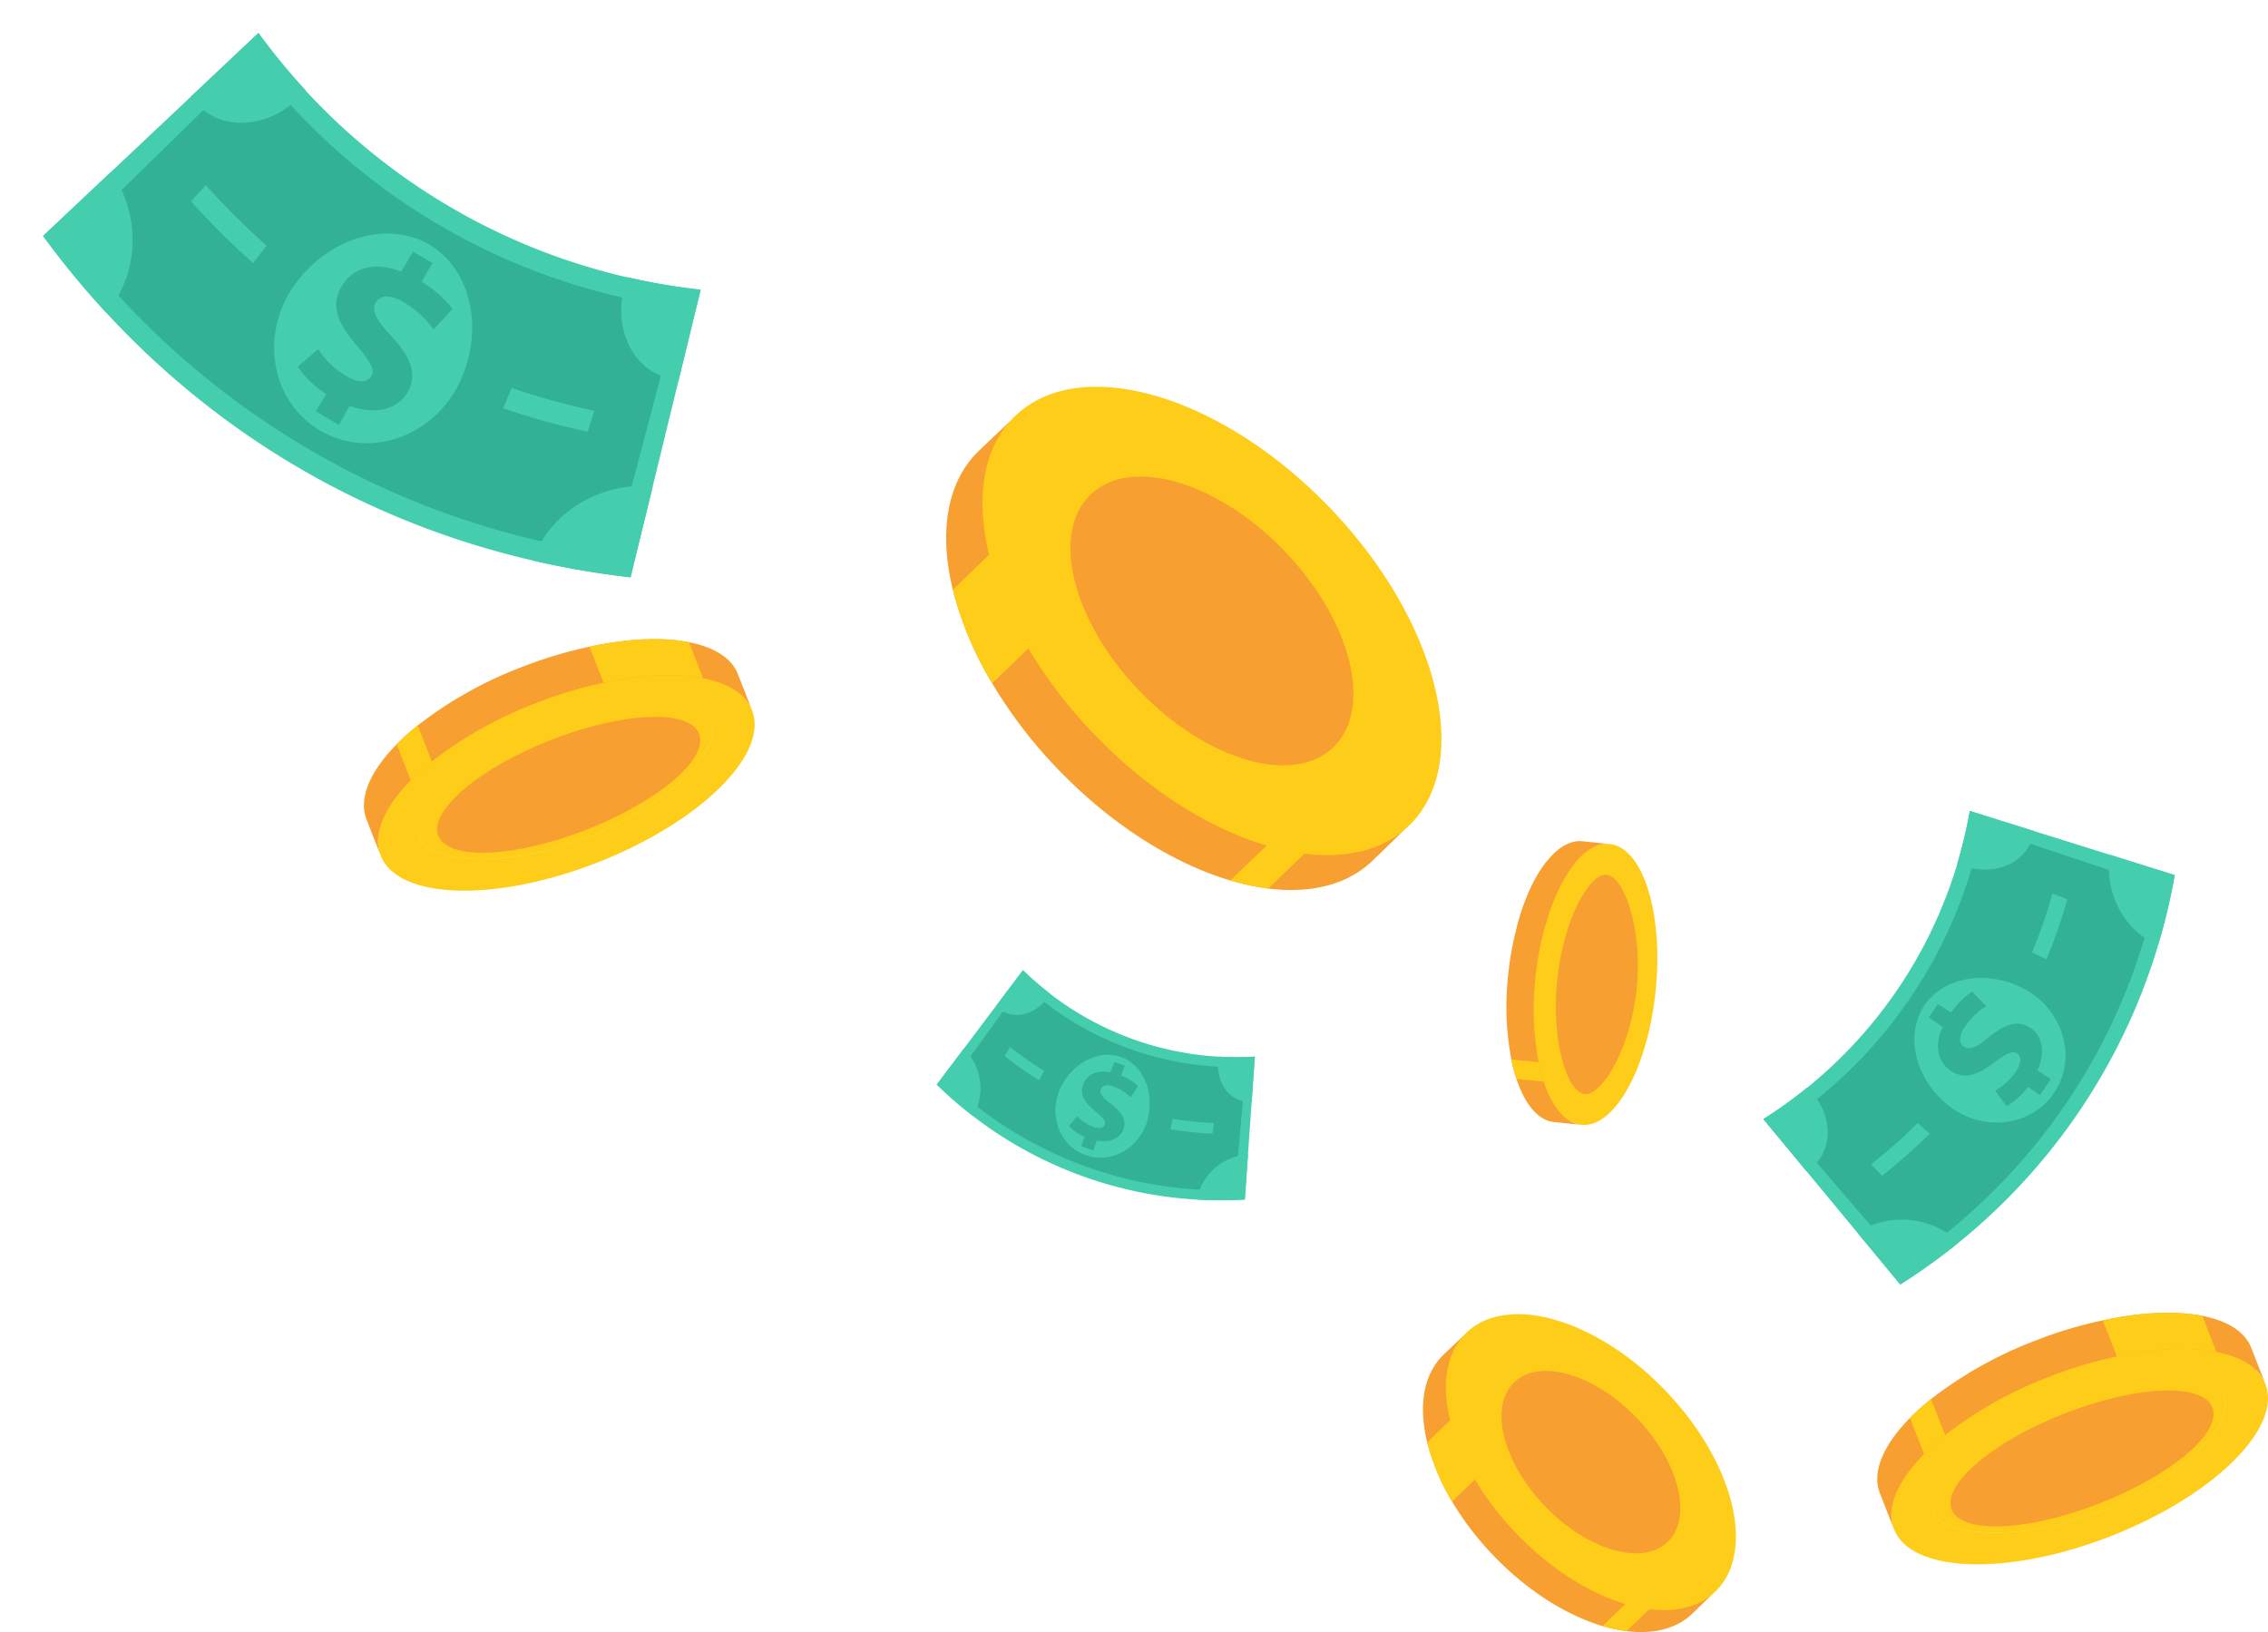 <svg xmlns="http://www.w3.org/2000/svg" width="543.693" height="391.263" viewBox="0 0 543.693 391.263">
  <g id="money" transform="translate(75.595 -581.006)">
    <g id="Group_115" data-name="Group 115" transform="translate(11.648 734.228)">
      <path id="Path_769" data-name="Path 769" d="M1200.825,258.317c-2.145-5.485,11.284-17.065,30.493-24.58s36.932-8.119,39.078-2.634-10.466,19.154-29.675,26.669S1202.972,263.8,1200.825,258.317Z" transform="translate(-1187.084 -210.239)" fill="#fecd1a"/>
      <path id="Path_770" data-name="Path 770" d="M1200.825,258.232a4.67,4.67,0,0,1,.651-4.023c3.208-5.737,14.644-14.613,29.842-20.557,15.073-5.9,29.378-7.132,35.7-5.208,1.742.533,2.907,1.376,3.376,2.575,2.146,5.485-10.466,19.154-29.675,26.669S1202.971,263.718,1200.825,258.232Z" transform="translate(-1187.083 -210.154)" fill="#fecd1a"/>
      <path id="Path_771" data-name="Path 771" d="M1199.865,256.49c2.961-7.381,14.758-18.105,31.061-24.482,16.167-6.324,31.979-6.458,39.234-3.19,2.213,6.988-13.676,20.87-29.978,27.248C1224.013,262.39,1203.1,262.763,1199.865,256.49Z" transform="translate(-1187.552 -210.724)" fill="#fecd1a"/>
      <path id="Path_772" data-name="Path 772" d="M1247.021,267.628c24.588-9.619,41.177-25.951,37.055-36.485s-28.262-13.514-52.85-3.895-40.3,28.187-36.181,38.722S1222.431,277.247,1247.021,267.628ZM1234.8,236.381c19.209-7.515,37.4-6.916,39.547-1.431s-10.466,19.154-29.675,26.669-37.75,6.031-39.9.545S1215.587,243.9,1234.8,236.381Z" transform="translate(-1191.033 -214.084)" fill="#fecd1a"/>
      <path id="Path_773" data-name="Path 773" d="M1196.349,268.821l-3.383-8.645c-2-5.123.885-11.614,7.219-18.028a51.681,51.681,0,0,1,5.043-4.528,96.47,96.47,0,0,1,24.794-13.929,102.681,102.681,0,0,1,16.383-4.943c9.17-1.994,17.5-2.321,23.857-1.08,5.974,1.181,10.188,3.721,11.737,7.682l3.381,8.645c-1.547-3.959-5.763-6.5-11.737-7.68-6.355-1.243-14.686-.916-23.855,1.08a102.626,102.626,0,0,0-16.383,4.942,96.487,96.487,0,0,0-24.794,13.929,51.487,51.487,0,0,0-5.045,4.53C1197.233,257.208,1194.345,263.7,1196.349,268.821Z" transform="translate(-1192.338 -216.936)" fill="#f89f31"/>
      <path id="Path_774" data-name="Path 774" d="M1228.773,227.394l-3.383-8.647c9.17-1.994,17.5-2.321,23.857-1.08l3.381,8.647C1246.273,225.071,1237.942,225.4,1228.773,227.394Z" transform="translate(-1171.323 -216.936)" fill="#fecd1a"/>
      <path id="Path_775" data-name="Path 775" d="M1200.516,242.755l-3.381-8.647a51.669,51.669,0,0,1,5.043-4.528l3.383,8.645A51.5,51.5,0,0,0,1200.516,242.755Z" transform="translate(-1189.288 -208.897)" fill="#fecd1a"/>
      <path id="Path_776" data-name="Path 776" d="M1208.335,250.05c-1.667-4.258,6.995-11.626,19.342-16.456s23.71-5.294,25.375-1.036-6.995,11.624-19.344,16.455S1210,254.308,1208.335,250.05Z" transform="translate(-1182.297 -208.855)" fill="#fecd1a"/>
      <path id="Path_777" data-name="Path 777" d="M1208.839,258.963c-2.328-5.952,9.778-16.249,27.04-23s33.143-7.4,35.471-1.45-9.778,16.251-27.04,23S1211.17,264.915,1208.839,258.963Z" transform="translate(-1191.006 -211.819)" fill="#f89f31"/>
    </g>
    <g id="Group_407" data-name="Group 407" transform="translate(374.427 895.723)">
      <path id="Path_769-2" data-name="Path 769" d="M1200.825,258.317c-2.145-5.485,11.284-17.065,30.493-24.58s36.932-8.119,39.078-2.634-10.466,19.154-29.675,26.669S1202.972,263.8,1200.825,258.317Z" transform="translate(-1187.084 -210.239)" fill="#fecd1a"/>
      <path id="Path_770-2" data-name="Path 770" d="M1200.825,258.232a4.67,4.67,0,0,1,.651-4.023c3.208-5.737,14.644-14.613,29.842-20.557,15.073-5.9,29.378-7.132,35.7-5.208,1.742.533,2.907,1.376,3.376,2.575,2.146,5.485-10.466,19.154-29.675,26.669S1202.971,263.718,1200.825,258.232Z" transform="translate(-1187.083 -210.154)" fill="#fecd1a"/>
      <path id="Path_771-2" data-name="Path 771" d="M1199.865,256.49c2.961-7.381,14.758-18.105,31.061-24.482,16.167-6.324,31.979-6.458,39.234-3.19,2.213,6.988-13.676,20.87-29.978,27.248C1224.013,262.39,1203.1,262.763,1199.865,256.49Z" transform="translate(-1187.552 -210.724)" fill="#fecd1a"/>
      <path id="Path_772-2" data-name="Path 772" d="M1247.021,267.628c24.588-9.619,41.177-25.951,37.055-36.485s-28.262-13.514-52.85-3.895-40.3,28.187-36.181,38.722S1222.431,277.247,1247.021,267.628ZM1234.8,236.381c19.209-7.515,37.4-6.916,39.547-1.431s-10.466,19.154-29.675,26.669-37.75,6.031-39.9.545S1215.587,243.9,1234.8,236.381Z" transform="translate(-1191.033 -214.084)" fill="#fecd1a"/>
      <path id="Path_773-2" data-name="Path 773" d="M1196.349,268.821l-3.383-8.645c-2-5.123.885-11.614,7.219-18.028a51.681,51.681,0,0,1,5.043-4.528,96.47,96.47,0,0,1,24.794-13.929,102.681,102.681,0,0,1,16.383-4.943c9.17-1.994,17.5-2.321,23.857-1.08,5.974,1.181,10.188,3.721,11.737,7.682l3.381,8.645c-1.547-3.959-5.763-6.5-11.737-7.68-6.355-1.243-14.686-.916-23.855,1.08a102.626,102.626,0,0,0-16.383,4.942,96.487,96.487,0,0,0-24.794,13.929,51.487,51.487,0,0,0-5.045,4.53C1197.233,257.208,1194.345,263.7,1196.349,268.821Z" transform="translate(-1192.338 -216.936)" fill="#f89f31"/>
      <path id="Path_774-2" data-name="Path 774" d="M1228.773,227.394l-3.383-8.647c9.17-1.994,17.5-2.321,23.857-1.08l3.381,8.647C1246.273,225.071,1237.942,225.4,1228.773,227.394Z" transform="translate(-1171.323 -216.936)" fill="#fecd1a"/>
      <path id="Path_775-2" data-name="Path 775" d="M1200.516,242.755l-3.381-8.647a51.669,51.669,0,0,1,5.043-4.528l3.383,8.645A51.5,51.5,0,0,0,1200.516,242.755Z" transform="translate(-1189.288 -208.897)" fill="#fecd1a"/>
      <path id="Path_776-2" data-name="Path 776" d="M1208.335,250.05c-1.667-4.258,6.995-11.626,19.342-16.456s23.71-5.294,25.375-1.036-6.995,11.624-19.344,16.455S1210,254.308,1208.335,250.05Z" transform="translate(-1182.297 -208.855)" fill="#fecd1a"/>
      <path id="Path_777-2" data-name="Path 777" d="M1208.839,258.963c-2.328-5.952,9.778-16.249,27.04-23s33.143-7.4,35.471-1.45-9.778,16.251-27.04,23S1211.17,264.915,1208.839,258.963Z" transform="translate(-1191.006 -211.819)" fill="#f89f31"/>
    </g>
    <g id="Group_107" data-name="Group 107" transform="translate(-54.276 581.006) rotate(11)">
      <path id="Path_714" data-name="Path 714" d="M0,57.621Q20.7,28.816,41.4,0A151.073,151.073,0,0,0,157.207,40.2q-1.664,35.442-3.344,70.887C96.581,115.554,42.172,96.645,0,57.621Z" transform="translate(0 0)" fill="#45ceae"/>
      <path id="Path_715" data-name="Path 715" d="M146.083,38.648q-2,30.517-4.011,61.035A196.933,196.933,0,0,1,0,50.315Q17.386,25.162,34.76,0A154.3,154.3,0,0,0,146.083,38.648Z" transform="translate(6.792 6.786)" fill="#33b194"/>
      <path id="Path_716" data-name="Path 716" d="M0,18.148,13.043,0c8.846,8.228,11.6,22.507,5.321,33.316A210.353,210.353,0,0,1,0,18.148Z" transform="translate(0 39.472)" fill="#45ceae"/>
      <path id="Path_717" data-name="Path 717" d="M0,18.152Q6.518,9.076,13.037,0A158.587,158.587,0,0,0,26.86,11.41C20.617,22.186,8.253,25.791,0,18.152Z" transform="translate(28.36 0)" fill="#45ceae"/>
      <path id="Path_718" data-name="Path 718" d="M0,22.842C1.8,10.472,12.825.973,24.868,0q-.527,11.166-1.056,22.33A210.185,210.185,0,0,1,0,22.842Z" transform="translate(130.052 88.759)" fill="#45ceae"/>
      <path id="Path_719" data-name="Path 719" d="M.266.391A158.085,158.085,0,0,0,18.188,0q-.524,11.166-1.049,22.33C5.926,23.209-1.527,12.718.266.391Z" transform="translate(139.02 40.202)" fill="#45ceae"/>
      <path id="Path_720" data-name="Path 720" d="M2.522,16.418C8.639,3.536,21.651-2.611,32.212,1.042,42.744,4.778,49.079,17.7,45.818,31.591c-3.236,13.84-17.282,22.957-30.7,18.245C1.7,45.14-3.586,29.247,2.522,16.418Z" transform="translate(59.033 40.921)" fill="#45ceae"/>
      <path id="Path_721" data-name="Path 721" d="M26.957,1.769q-.833,2.473-1.663,4.947A26.419,26.419,0,0,1,33.76,11.7q-1.724,2.864-3.487,5.709a23.956,23.956,0,0,0-8.429-5.126c-3.1-1.055-5.607-.73-6.374,1.333-.718,1.949.56,3.888,4.282,6.6,5.378,3.89,8.9,7.6,7.406,12.731-1.337,4.624-6.229,7.327-13.134,6.266q-.837,2.472-1.671,4.945-3.037-1.009-6.038-2.119.828-2.271,1.652-4.542A23.277,23.277,0,0,1,0,32.365q2.01-2.512,3.983-5.053a20.667,20.667,0,0,0,7.739,5c3.847,1.367,5.6.28,6.075-1.172.581-1.733-1.146-3.446-5.4-6.888C6.4,19.523,4.992,15.472,6.862,10.93S13.583,4.07,19.98,5.27Q20.933,2.636,21.887,0,24.408.927,26.957,1.769Z" transform="translate(65.902 44.372)" fill="#33b194"/>
      <path id="Path_722" data-name="Path 722" d="M1.049,0A176.883,176.883,0,0,0,21.56,1.6q-.312,2.606-.62,5.21A180.88,180.88,0,0,1,0,5.176Q.524,2.587,1.049,0Z" transform="translate(116.166 71.964)" fill="#45ceae"/>
      <path id="Path_723" data-name="Path 723" d="M2.748,0a176.97,176.97,0,0,0,17.09,11.455q-1.2,2.353-2.391,4.707A181.033,181.033,0,0,1,0,4.469Q1.375,2.234,2.748,0Z" transform="translate(33.222 38.227)" fill="#45ceae"/>
    </g>
    <g id="Group_114" data-name="Group 114" transform="translate(285.539 782.655)">
      <g id="Group_405" data-name="Group 405" transform="translate(9.338 4.948)">
        <path id="Path_820" data-name="Path 820" d="M1091.613,327.8c-4.953-4.668-8.909-16.642-7.245-30.2,1.649-13.442,8.372-24.442,14.269-28.307,6.856.946,11.709,16.874,10.047,30.428C1107.033,313.17,1098.309,327.786,1091.613,327.8Z" transform="translate(-1083.982 -269.3)" fill="#f89f31"/>
        <path id="Path_821" data-name="Path 821" d="M1090.743,314.072c-3.219-.375-5.066-9.434-4.127-20.232s4.312-19.25,7.531-18.875,5.066,9.434,4.127,20.232S1093.963,314.447,1090.743,314.072Z" transform="translate(-1076.105 -265.706)" fill="#f89f31"/>
      </g>
      <path id="Path_763" data-name="Path 763" d="M1111.059,300.2c1.872-18.591-3.067-34.306-11.032-35.11s-17.628,13.445-19.5,32.036,4.757,34.478,12.723,35.28S1109.188,318.79,1111.059,300.2Zm-23.626-2.378c1.463-14.525,7.706-25.79,11.853-25.373s8.69,12.769,7.227,27.294-8.374,25.723-12.522,25.306S1085.97,312.345,1087.433,297.821Z" transform="translate(-1075.29 -264.4)" fill="#fecd1a"/>
      <path id="Path_764" data-name="Path 764" d="M1095.163,332.661l-6.538-.659c-3.872-.389-7.029-4.3-9.028-10.36a36.59,36.59,0,0,1-1.225-4.638,68.282,68.282,0,0,1-.778-20.111,72.7,72.7,0,0,1,2.171-11.914c1.7-6.419,4.181-11.773,7.015-15.377,2.67-3.381,5.629-5.217,8.622-4.916l6.538.658c-2.993-.3-5.953,1.534-8.624,4.917-2.832,3.6-5.313,8.956-7.014,15.375a72.754,72.754,0,0,0-2.169,11.914,68.286,68.286,0,0,0,.777,20.111,36.8,36.8,0,0,0,1.225,4.638C1088.133,328.359,1091.29,332.27,1095.163,332.661Z" transform="translate(-1077.202 -264.655)" fill="#f89f31"/>
      <path id="Path_765" data-name="Path 765" d="M1085.305,283.714l-6.537-.658c1.7-6.419,4.181-11.773,7.015-15.377l6.536.659C1089.488,271.941,1087.006,277.3,1085.305,283.714Z" transform="translate(-1076.206 -262.732)" fill="#f89f31"/>
      <path id="Path_766" data-name="Path 766" d="M1085.679,301.952l-6.537-.658a36.57,36.57,0,0,1-1.225-4.638l6.536.658A36.741,36.741,0,0,0,1085.679,301.952Z" transform="translate(-1076.747 -244.308)" fill="#fecd1a"/>
    </g>
    <g id="Group_123" data-name="Group 123" transform="translate(151.226 673.732)">
      <path id="Path_786" data-name="Path 786" d="M1055.1,161.981c25.232,26.268,33.986,59.116,20.355,74.783a.772.772,0,0,1-.056.068c-.428.49-6.636,6.481-7.11,6.94-6.081,5.839-14.929,7.908-25,6.655a58.525,58.525,0,0,1-9.087-1.939c-13.576-4.027-28.415-13.241-41.351-26.708a112.854,112.854,0,0,1-15.738-20.556,83.347,83.347,0,0,1-9.428-22.446c-3.323-13.663-1.517-25.821,6.227-33.261.475-.456,6.714-6.416,7.219-6.825.025-.025.056-.037.071-.053C997.4,125.649,1029.864,135.707,1055.1,161.981Z" transform="translate(-966.095 -130.145)" fill="#f89f31"/>
      <path id="Path_787" data-name="Path 787" d="M1005.97,135.558l15.735,16.384-45.67,43.871a83.35,83.35,0,0,1-9.428-22.446Z" transform="translate(-965.019 -124.734)" fill="#fecd1a"/>
      <path id="Path_788" data-name="Path 788" d="M1020.245,160.246l5.33,5.55-28.439,27.316a58.522,58.522,0,0,1-9.087-1.939Z" transform="translate(-919.942 -72.831)" fill="#fecd1a"/>
      <path id="Path_789" data-name="Path 789" d="M1052.16,161.063c26.063,27.133,34.545,61.284,18.94,76.272-.493.475-1.008.928-1.542,1.35a.423.423,0,0,1-.068.059c-16.223,12.906-48.633,2.829-73.833-23.4s-33.959-59.02-20.411-74.711a.572.572,0,0,1,.059-.065q.67-.772,1.412-1.486C992.319,124.089,1026.1,133.933,1052.16,161.063Z" transform="translate(-960.197 -132.069)" fill="#fecd1a"/>
      <path id="Path_790" data-name="Path 790" d="M1042.4,159.445c22.182,23.091,29.4,52.151,16.12,64.908s-42.028,4.374-64.21-18.717-29.4-52.154-16.12-64.908S1020.222,136.35,1042.4,159.445Z" transform="translate(-954.647 -126.405)" fill="#fecd1a"/>
      <path id="Path_791" data-name="Path 791" d="M1027.041,156.887c16.073,16.734,21.3,37.79,11.681,47.032s-30.45,3.171-46.524-13.56-21.3-37.79-11.68-47.032S1010.971,140.156,1027.041,156.887Z" transform="translate(-945.908 -117.487)" fill="#f89f31"/>
    </g>
    <g id="Group_406" data-name="Group 406" transform="translate(265.535 896.055)">
      <path id="Path_786-2" data-name="Path 786" d="M1022.328,151.3c15.941,16.6,21.472,37.348,12.86,47.247a.535.535,0,0,1-.035.043c-.271.31-4.192,4.094-4.492,4.385-3.842,3.689-9.432,5-15.8,4.2a36.97,36.97,0,0,1-5.741-1.225c-8.577-2.544-17.952-8.365-26.125-16.874a71.309,71.309,0,0,1-9.943-12.987,52.662,52.662,0,0,1-5.957-14.181c-2.1-8.632-.958-16.313,3.934-21.013.3-.288,4.242-4.053,4.561-4.312.016-.016.035-.024.045-.033C985.876,128.35,1006.383,134.7,1022.328,151.3Z" transform="translate(-966.095 -131.19)" fill="#f89f31"/>
      <path id="Path_787-2" data-name="Path 787" d="M991.476,135.558l9.941,10.351-28.854,27.717a52.663,52.663,0,0,1-5.956-14.181Z" transform="translate(-965.604 -128.72)" fill="#fecd1a"/>
      <path id="Path_788-2" data-name="Path 788" d="M1008.389,160.246l3.367,3.507-17.968,17.258a36.968,36.968,0,0,1-5.741-1.225Z" transform="translate(-945.02 -105.019)" fill="#fecd1a"/>
      <path id="Path_789-2" data-name="Path 789" d="M1021.5,150.387c16.466,17.142,21.825,38.718,11.966,48.187-.312.3-.637.586-.974.853a.263.263,0,0,1-.043.037c-10.249,8.154-30.725,1.788-46.647-14.786s-21.454-37.288-12.9-47.2a.384.384,0,0,1,.037-.041q.423-.488.892-.939C983.7,127.028,1005.037,133.247,1021.5,150.387Z" transform="translate(-963.402 -132.069)" fill="#fecd1a"/>
      <path id="Path_790-2" data-name="Path 790" d="M1016.311,150.357c14.014,14.589,18.573,32.948,10.184,41.008s-26.552,2.764-40.567-11.825-18.573-32.95-10.184-41.008S1002.3,135.766,1016.311,150.357Z" transform="translate(-960.868 -129.483)" fill="#fecd1a"/>
      <path id="Path_791-2" data-name="Path 791" d="M1008.135,150.3c10.155,10.572,13.459,23.875,7.38,29.714s-19.238,2-29.393-8.567-13.458-23.875-7.38-29.714S997.983,139.732,1008.135,150.3Z" transform="translate(-956.877 -125.41)" fill="#f89f31"/>
    </g>
    <g id="Group_104" data-name="Group 104" transform="translate(148.963 813.588)">
      <path id="Path_684" data-name="Path 684" d="M953.711,362.99q10.335-13.709,20.664-27.425a73.116,73.116,0,0,0,55.593,20.724q-1.2,17.129-2.4,34.262A97.158,97.158,0,0,1,953.711,362.99Z" transform="translate(-953.711 -335.565)" fill="#45ceae"/>
      <path id="Path_685" data-name="Path 685" d="M1026.534,357.5q-1.3,14.744-2.611,29.489a95.312,95.312,0,0,1-68.2-25.448q8.689-11.979,17.371-23.963A74.675,74.675,0,0,0,1026.534,357.5Z" transform="translate(-952.431 -334.288)" fill="#33b194"/>
      <path id="Path_686" data-name="Path 686" d="M953.711,355.687q3.256-4.319,6.51-8.637a13.361,13.361,0,0,1,2.208,16.178A101.763,101.763,0,0,1,953.711,355.687Z" transform="translate(-953.711 -328.263)" fill="#45ceae"/>
      <path id="Path_687" data-name="Path 687" d="M962.365,344.205l6.507-8.64a76.626,76.626,0,0,0,6.563,5.673C972.3,346.383,966.275,347.991,962.365,344.205Z" transform="translate(-948.209 -335.565)" fill="#45ceae"/>
      <path id="Path_688" data-name="Path 688" d="M991.816,373.359a13.394,13.394,0,0,1,12.283-10.778q-.378,5.4-.756,10.793A101.859,101.859,0,0,1,991.816,373.359Z" transform="translate(-929.483 -318.388)" fill="#45ceae"/>
      <path id="Path_689" data-name="Path 689" d="M995.091,348.229a76.375,76.375,0,0,0,8.677.008q-.376,5.4-.753,10.793C997.579,359.331,994.088,354.174,995.091,348.229Z" transform="translate(-927.51 -327.513)" fill="#45ceae"/>
      <path id="Path_690" data-name="Path 690" d="M972.443,355.649c3.1-6.165,9.465-9,14.534-7.113,5.056,1.924,7.978,8.246,6.249,14.93-1.718,6.661-8.616,10.917-15.054,8.492S969.348,361.789,972.443,355.649Z" transform="translate(-942.656 -327.684)" fill="#45ceae"/>
      <path id="Path_691" data-name="Path 691" d="M986.455,349.912q-.432,1.188-.86,2.375a12.822,12.822,0,0,1,4.042,2.5q-.863,1.367-1.75,2.724a11.587,11.587,0,0,0-4.021-2.573c-1.487-.543-2.7-.414-3.1.576-.37.934.227,1.888,2,3.241,2.56,1.942,4.222,3.777,3.445,6.241-.7,2.223-3.095,3.476-6.424,2.889q-.432,1.185-.862,2.374-1.46-.522-2.9-1.091l.849-2.181a11.261,11.261,0,0,1-3.8-2.57q1-1.192,1.983-2.4a10.013,10.013,0,0,0,3.689,2.5c1.847.7,2.7.2,2.953-.5.3-.833-.517-1.68-2.539-3.393-2.846-2.356-3.484-4.33-2.531-6.507s3.329-3.245,6.409-2.594l.982-2.529Q985.231,349.477,986.455,349.912Z" transform="translate(-941.398 -327.022)" fill="#33b194"/>
      <path id="Path_692" data-name="Path 692" d="M988.505,357.36a85.26,85.26,0,0,0,9.9,1q-.176,1.259-.357,2.514a87.678,87.678,0,0,1-10.113-1.022Z" transform="translate(-931.947 -321.707)" fill="#45ceae"/>
      <path id="Path_693" data-name="Path 693" d="M965.017,346.836a85.6,85.6,0,0,0,8.143,5.729q-.606,1.126-1.209,2.252a87.839,87.839,0,0,1-8.313-5.85Q964.328,347.9,965.017,346.836Z" transform="translate(-947.399 -328.399)" fill="#45ceae"/>
    </g>
    <g id="Group_106" data-name="Group 106" transform="translate(347.119 775.415)">
      <path id="Path_704" data-name="Path 704" d="M1083.106,435.516q-16.41-19.823-32.828-39.637A109.6,109.6,0,0,0,1099.771,322q24.564,7.681,49.129,15.373A145.619,145.619,0,0,1,1083.106,435.516Z" transform="translate(-1050.278 -321.997)" fill="#45ceae"/>
      <path id="Path_705" data-name="Path 705" d="M1101.5,325.042q21.047,7.01,42.094,14.03a142.853,142.853,0,0,1-60.75,90.626q-14.456-16.822-28.921-33.638A111.931,111.931,0,0,0,1101.5,325.042Z" transform="translate(-1049.132 -321.04)" fill="#33b194"/>
      <path id="Path_706" data-name="Path 706" d="M1077.728,412.085q-5.169-6.243-10.339-12.487c7.4-4.7,17.927-4,24.358,2.388A152.758,152.758,0,0,1,1077.728,412.085Z" transform="translate(-1044.9 -298.565)" fill="#45ceae"/>
      <path id="Path_707" data-name="Path 707" d="M1060.621,392.515q-5.171-6.243-10.343-12.484a114.883,114.883,0,0,0,10.547-7.6C1067.24,378.788,1067.5,388.126,1060.621,392.515Z" transform="translate(-1050.278 -306.148)" fill="#45ceae"/>
      <path id="Path_708" data-name="Path 708" d="M1125.071,351.655c-8.35-3.535-12.99-13.018-11.459-21.647l15.475,4.844A152.366,152.366,0,0,1,1125.071,351.655Z" transform="translate(-1030.465 -319.479)" fill="#45ceae"/>
      <path id="Path_709" data-name="Path 709" d="M1085.638,334.646a114.872,114.872,0,0,0,3.02-12.649l15.476,4.84C1102.691,334.866,1093.959,338.169,1085.638,334.646Z" transform="translate(-1039.165 -321.997)" fill="#45ceae"/>
      <path id="Path_710" data-name="Path 710" d="M1085.558,382.7c-7.917-6.659-9.839-16.92-5.333-23.66,4.556-6.705,14.791-8.775,23.937-3.935,9.117,4.813,12.934,16.347,7.163,24.894S1093.439,389.341,1085.558,382.7Z" transform="translate(-1041.617 -312.425)" fill="#45ceae"/>
      <path id="Path_711" data-name="Path 711" d="M1082.628,357.891l3.166,2.077a19.151,19.151,0,0,1,5.052-5.026q1.694,1.735,3.366,3.5a17.35,17.35,0,0,0-5.145,4.972c-1.309,1.979-1.543,3.8-.237,4.718,1.235.862,2.831.322,5.419-1.791,3.718-3.06,6.971-4.844,10.3-2.858,3,1.787,4,5.717,1.983,10.368l3.164,2.081q-1.266,1.946-2.6,3.847-1.443-1-2.885-1.994a16.829,16.829,0,0,1-5.064,4.649q-1.394-1.871-2.814-3.723a14.99,14.99,0,0,0,4.931-4.511c1.667-2.449,1.225-3.874.294-4.479-1.109-.726-2.629.171-5.828,2.526-4.42,3.334-7.522,3.58-10.364,1.434s-3.58-5.977-1.563-10.246l-3.346-2.307Q1081.569,359.526,1082.628,357.891Z" transform="translate(-1040.793 -311.643)" fill="#33b194"/>
      <path id="Path_712" data-name="Path 712" d="M1099.3,351.162a128.408,128.408,0,0,0,4.894-14.1l3.542,1.393a131.476,131.476,0,0,1-5,14.393Z" transform="translate(-1034.87 -317.262)" fill="#45ceae"/>
      <path id="Path_713" data-name="Path 713" d="M1069.931,388.818a128.666,128.666,0,0,0,11.176-9.887l2.864,2.543a131.147,131.147,0,0,1-11.412,10.094Q1071.245,390.194,1069.931,388.818Z" transform="translate(-1044.102 -304.104)" fill="#45ceae"/>
    </g>
  </g>
</svg>
